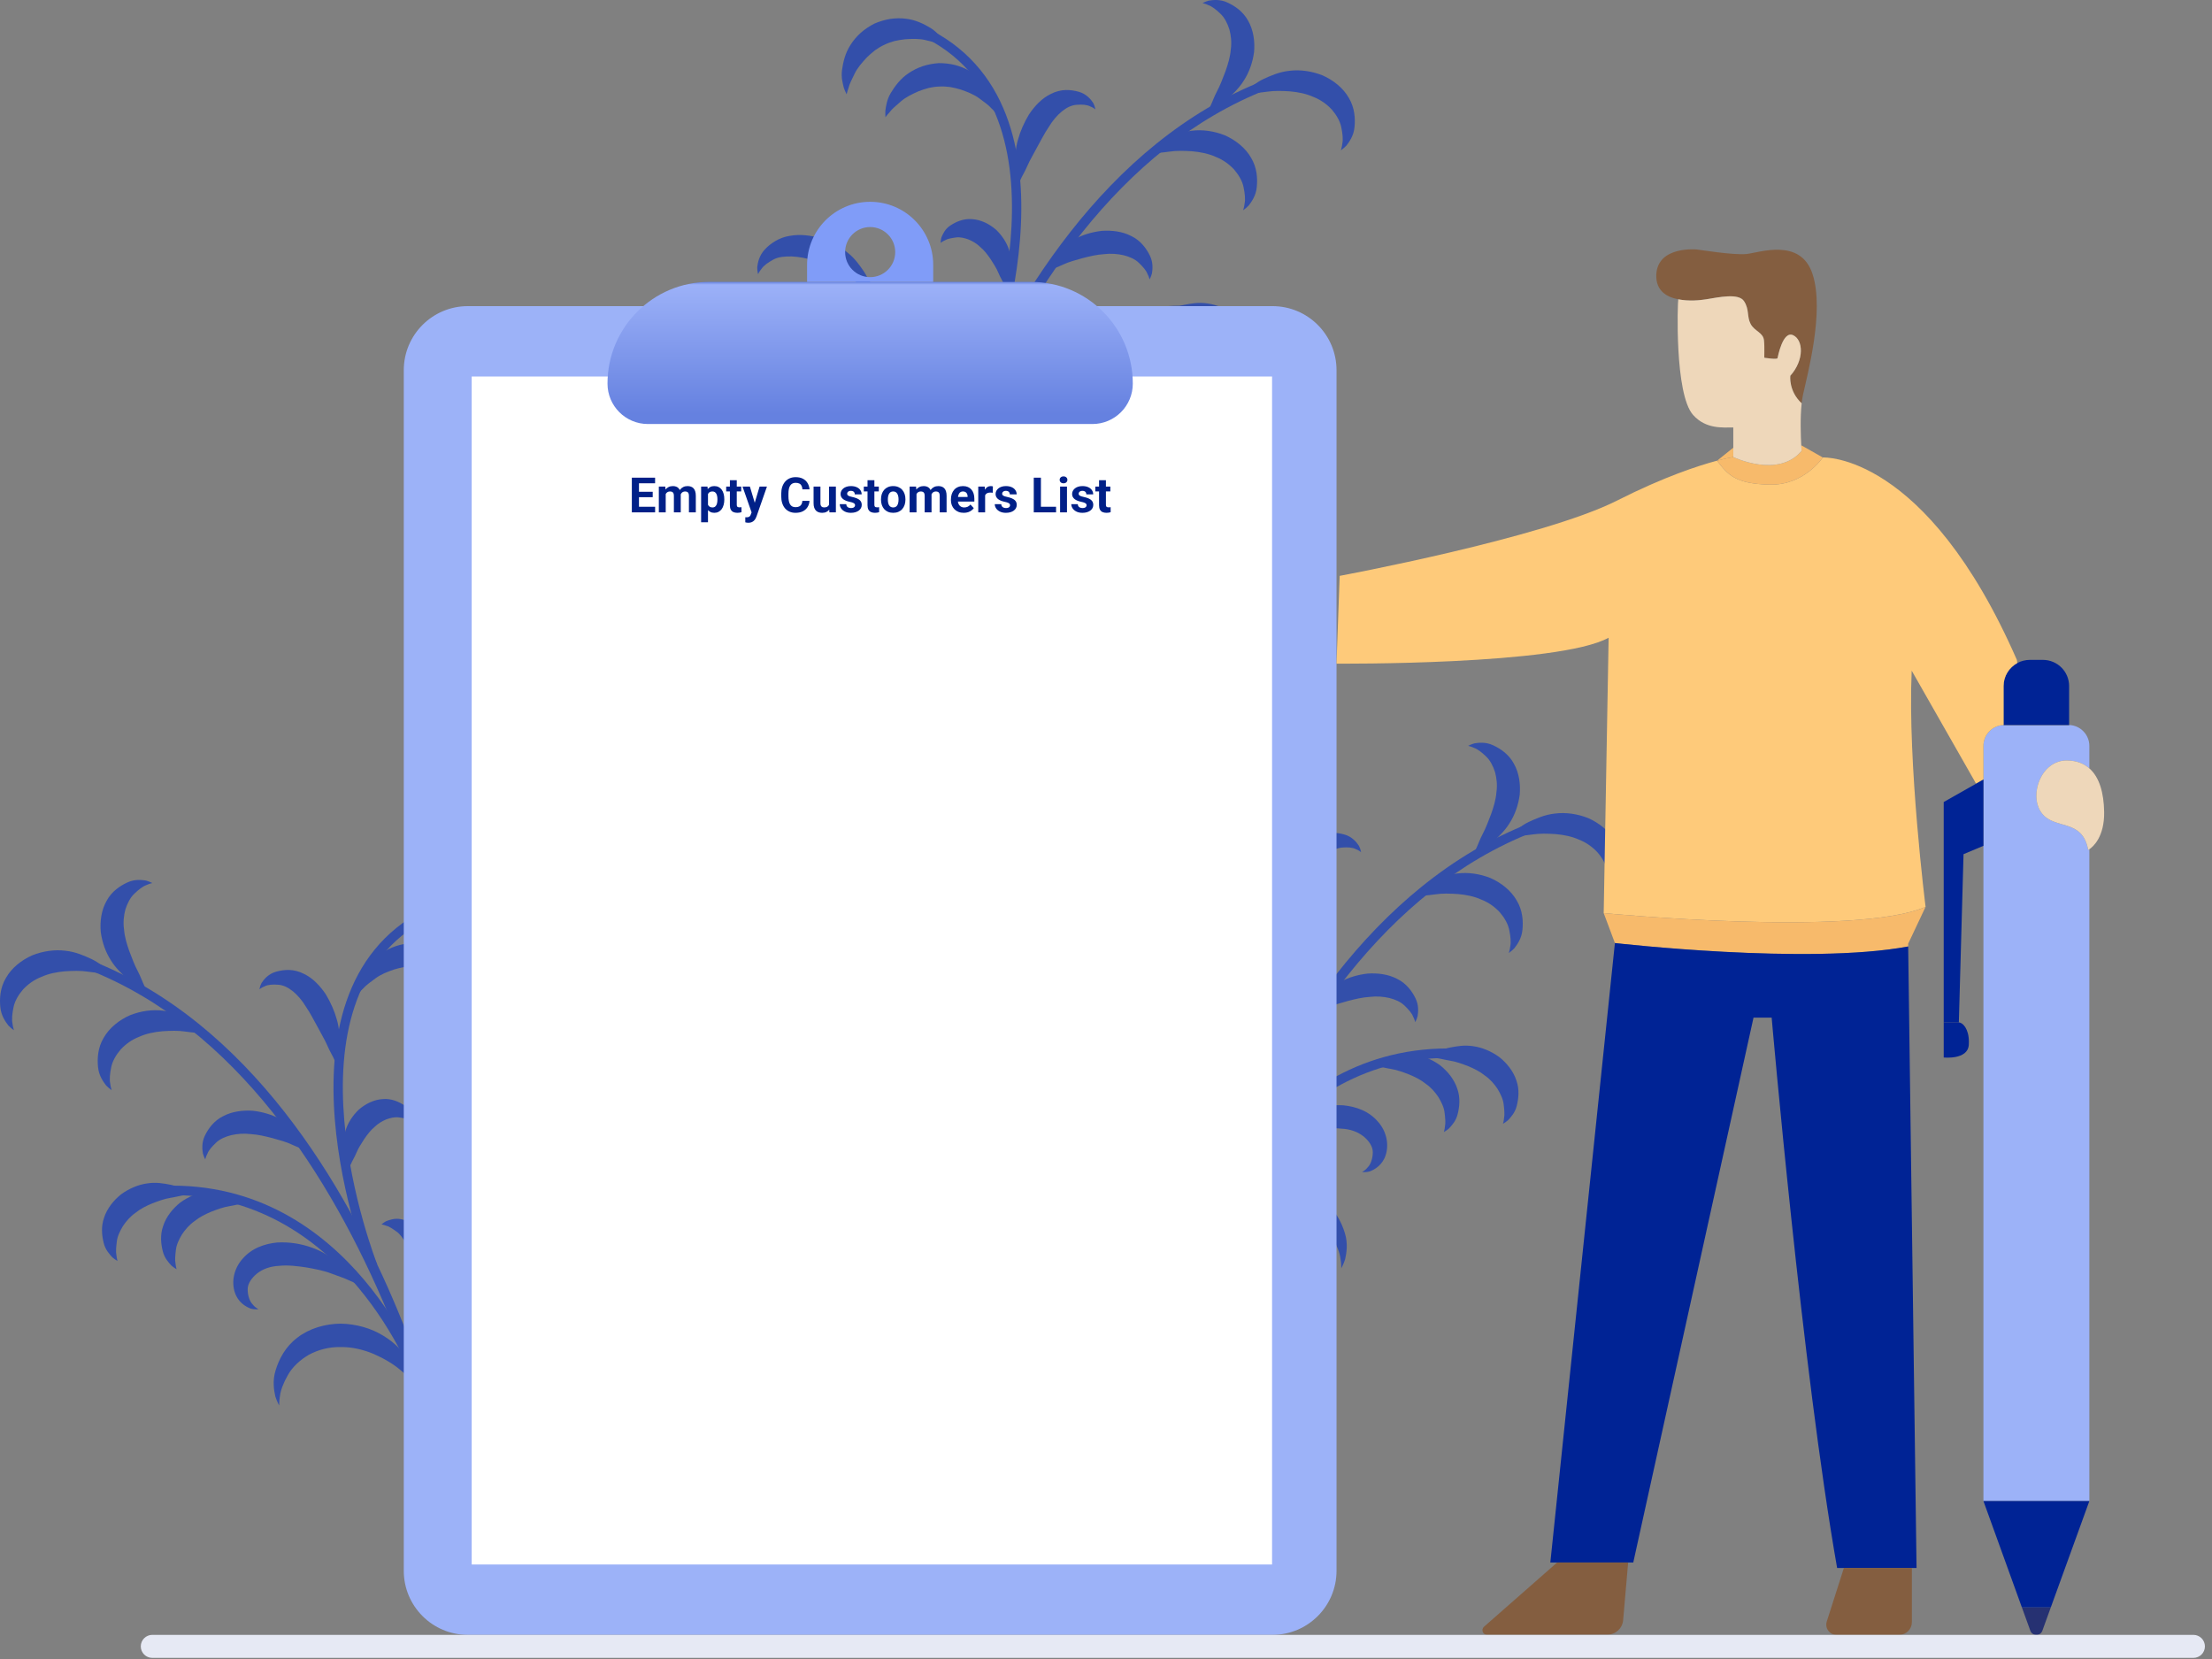 <svg width="272" height="204" viewBox="0 0 272 204" fill="none" xmlns="http://www.w3.org/2000/svg">
<rect x="0" y="0" width="272" height="204" fill="#808080" stroke="none"/>
<path d="M52.267 171.319C52.267 171.319 52.168 170.907 51.932 170.188C51.64 169.509 51.27 168.459 50.469 167.407C49.678 166.368 48.633 165.138 47.134 164.249C45.651 163.328 43.779 162.793 41.877 162.762C39.978 162.784 38.026 163.347 36.567 164.484C35.076 165.6 34.3 167.162 33.898 168.472C33.474 169.81 33.698 170.998 33.86 171.729C33.987 172.1 34.095 172.375 34.193 172.555C34.282 172.734 34.329 172.829 34.329 172.829C34.329 172.829 34.331 172.723 34.336 172.524C34.332 172.329 34.366 172.039 34.422 171.69C34.495 170.988 34.847 170.048 35.396 169.092C35.932 168.118 36.897 167.213 37.989 166.586C39.104 165.981 40.471 165.61 41.877 165.643C43.289 165.617 44.702 165.964 45.958 166.493C47.214 167.043 48.395 167.732 49.287 168.508C50.18 169.272 50.979 169.943 51.459 170.485C51.985 170.996 52.267 171.319 52.267 171.319Z" fill="#334FAA"/>
<path d="M43.759 157.812C43.759 157.812 43.715 157.738 43.633 157.6C43.551 157.459 43.426 157.257 43.255 157.004C42.877 156.548 42.358 155.806 41.507 155.182C40.662 154.569 39.617 153.842 38.333 153.408C37.059 152.951 35.631 152.699 34.077 152.784C33.307 152.861 32.513 153.037 31.769 153.365C31.014 153.694 30.333 154.196 29.823 154.795C29.293 155.382 28.938 156.105 28.781 156.83C28.623 157.548 28.674 158.298 28.866 158.893C29.248 160.118 30.212 160.679 30.794 160.899C31.436 161.085 31.782 160.963 31.778 160.984C31.778 160.984 31.705 160.941 31.568 160.861C31.439 160.773 31.258 160.638 31.092 160.422C30.713 160.055 30.457 159.31 30.456 158.579C30.435 157.856 30.943 157.132 31.623 156.584C31.98 156.315 32.373 156.09 32.817 155.938C33.27 155.779 33.775 155.682 34.31 155.655C35.377 155.538 36.582 155.685 37.679 155.853C38.776 156.047 39.847 156.253 40.721 156.593C41.59 156.926 42.391 157.17 42.903 157.435C43.177 157.544 43.391 157.639 43.535 157.707C43.681 157.776 43.759 157.812 43.759 157.812Z" fill="#334FAA"/>
<path d="M58.255 193.114C58.232 192.964 55.861 177.869 48.92 161.184C42.495 145.74 30.726 125.726 11.149 118.089L10.725 119.173C47.508 133.524 57.012 192.695 57.104 193.291L58.255 193.114Z" fill="#334FAA"/>
<path d="M55.752 181.638C55.681 181.387 48.815 156.324 61.11 142.892L60.252 142.106C47.517 156.018 54.559 181.696 54.631 181.953L55.752 181.638Z" fill="#334FAA"/>
<path d="M52.154 169.715C52.067 169.468 43.264 145.075 20.169 145.809L20.207 146.973C42.44 146.265 50.972 169.86 51.055 170.099L52.154 169.715Z" fill="#334FAA"/>
<path d="M46.387 155.485C46.257 155.16 33.635 122.817 52.633 112.946L52.098 111.912C32.154 122.267 45.172 155.581 45.306 155.917L46.387 155.485Z" fill="#334FAA"/>
<path d="M25.821 127.227C25.821 127.227 25.602 126.999 25.192 126.613C24.757 126.286 24.156 125.714 23.278 125.305C22.409 124.903 21.328 124.407 20.043 124.276C18.756 124.114 17.32 124.309 15.985 124.838C14.674 125.418 13.457 126.369 12.754 127.606C12.014 128.836 11.95 130.174 12.054 131.207C12.15 132.273 12.706 133.026 13.044 133.47C13.255 133.681 13.419 133.828 13.546 133.916C13.666 134.005 13.73 134.053 13.73 134.053C13.73 134.053 13.708 133.977 13.667 133.834C13.622 133.696 13.584 133.482 13.552 133.226C13.443 132.723 13.517 131.996 13.674 131.246C13.817 130.48 14.291 129.684 14.843 129.047C15.427 128.418 16.194 127.842 17.105 127.493C17.997 127.086 18.997 126.897 19.967 126.808C20.946 126.743 21.945 126.714 22.8 126.848C23.65 126.974 24.435 127.008 24.958 127.119C25.506 127.177 25.821 127.227 25.821 127.227Z" fill="#334FAA"/>
<path d="M13.806 119.858C13.806 119.858 13.587 119.63 13.177 119.243C12.741 118.916 12.141 118.345 11.263 117.935C10.394 117.534 9.313 117.038 8.028 116.907C6.741 116.745 5.306 116.94 3.971 117.469C2.659 118.049 1.443 119 0.739 120.237C-0.001 121.468 -0.065 122.804 0.039 123.838C0.135 124.904 0.691 125.657 1.029 126.1C1.24 126.312 1.405 126.459 1.532 126.547C1.651 126.636 1.715 126.684 1.715 126.684C1.715 126.684 1.694 126.608 1.653 126.465C1.608 126.327 1.569 126.113 1.537 125.856C1.428 125.354 1.502 124.627 1.66 123.877C1.802 123.111 2.277 122.315 2.828 121.678C3.412 121.049 4.179 120.473 5.091 120.124C5.983 119.717 6.982 119.528 7.953 119.439C8.932 119.374 9.93 119.345 10.785 119.478C11.636 119.605 12.42 119.639 12.944 119.749C13.49 119.808 13.806 119.858 13.806 119.858Z" fill="#334FAA"/>
<path d="M38.275 141.82C38.275 141.82 38.184 141.555 37.974 141.098C37.725 140.687 37.405 140.01 36.791 139.41C36.181 138.823 35.429 138.1 34.445 137.602C33.477 137.076 32.335 136.731 31.113 136.587C29.895 136.503 28.574 136.653 27.473 137.234C26.326 137.782 25.611 138.787 25.209 139.617C24.778 140.477 24.868 141.322 24.945 141.814C25.013 142.07 25.086 142.256 25.148 142.378C25.207 142.497 25.238 142.56 25.238 142.56C25.238 142.56 25.258 142.492 25.294 142.366C25.329 142.243 25.398 142.065 25.506 141.864C25.656 141.445 26.084 140.973 26.551 140.526C27.026 140.056 27.729 139.763 28.425 139.587C29.156 139.421 29.981 139.347 30.854 139.457C31.727 139.505 32.633 139.726 33.489 139.947C34.333 140.189 35.179 140.403 35.855 140.727C36.525 141.043 37.178 141.257 37.581 141.493C38.027 141.683 38.275 141.82 38.275 141.82Z" fill="#334FAA"/>
<path d="M41.497 131.045C41.497 131.045 41.576 130.773 41.688 130.282C41.74 129.801 41.908 129.08 41.843 128.239C41.773 127.404 41.722 126.391 41.417 125.366C41.13 124.332 40.683 123.3 40.06 122.262C39.392 121.273 38.499 120.276 37.338 119.734C36.791 119.452 36.124 119.281 35.547 119.272C34.96 119.256 34.427 119.352 33.958 119.483C32.997 119.748 32.432 120.446 32.16 120.876C32.036 121.119 31.973 121.314 31.945 121.45C31.917 121.581 31.902 121.651 31.902 121.651C31.902 121.651 31.959 121.61 32.067 121.532C32.169 121.456 32.337 121.361 32.548 121.284C32.936 121.071 33.562 121.039 34.191 121.087C34.511 121.104 34.852 121.201 35.166 121.347C35.489 121.497 35.733 121.683 36.039 121.913C36.606 122.386 37.162 123.024 37.636 123.819C38.156 124.575 38.606 125.482 39.062 126.295C39.487 127.125 39.97 127.898 40.272 128.614C40.575 129.325 40.957 129.916 41.135 130.357C41.374 130.788 41.497 131.045 41.497 131.045Z" fill="#334FAA"/>
<path d="M42.853 143.705C42.853 143.705 42.962 143.499 43.154 143.139C43.291 142.78 43.61 142.29 43.837 141.734C44.06 141.171 44.456 140.591 44.806 140.038C45.175 139.503 45.57 138.979 46.052 138.581C46.492 138.142 47.008 137.86 47.49 137.651C47.966 137.476 48.565 137.32 49.073 137.406C49.569 137.474 50.088 137.558 50.397 137.751C50.567 137.827 50.708 137.904 50.793 137.967C50.884 138.029 50.932 138.062 50.932 138.062C50.932 138.062 50.928 138.004 50.92 137.894C50.914 137.779 50.888 137.617 50.835 137.398C50.679 137.022 50.401 136.355 49.724 135.922C49.076 135.498 48.157 135.053 47.06 135.15C45.974 135.212 44.933 135.744 44.121 136.444C43.346 137.186 42.768 138.09 42.494 139.005C42.193 139.904 42.234 140.776 42.245 141.463C42.259 142.16 42.503 142.728 42.597 143.108C42.76 143.488 42.853 143.705 42.853 143.705Z" fill="#334FAA"/>
<path d="M44.133 122.096C44.133 122.096 44.184 122.041 44.278 121.937C44.376 121.837 44.498 121.682 44.693 121.517C45.003 121.141 45.59 120.739 46.193 120.288C46.806 119.828 47.632 119.498 48.456 119.215C48.878 119.086 49.31 118.984 49.746 118.906C50.185 118.844 50.627 118.818 51.062 118.842C51.498 118.852 51.936 118.912 52.368 119.009C52.797 119.121 53.219 119.257 53.63 119.417C54.427 119.767 55.228 120.154 55.804 120.659C56.368 121.157 56.925 121.6 57.204 121.999C57.387 122.179 57.499 122.341 57.588 122.449C57.674 122.56 57.721 122.619 57.721 122.619C57.721 122.619 57.723 122.545 57.728 122.405C57.728 122.266 57.749 122.052 57.725 121.786C57.648 121.273 57.553 120.458 57.064 119.642C56.58 118.846 55.908 117.888 54.871 117.204C54.365 116.849 53.781 116.565 53.158 116.346C52.528 116.141 51.857 116.013 51.172 115.963C50.486 115.961 49.807 116.037 49.164 116.194C48.526 116.366 47.922 116.605 47.39 116.918C46.307 117.526 45.561 118.423 45.017 119.18C44.469 119.958 44.31 120.761 44.195 121.267C44.149 121.53 44.152 121.745 44.142 121.883C44.136 122.022 44.133 122.096 44.133 122.096Z" fill="#334FAA"/>
<path d="M50.199 113.984C50.199 113.984 50.267 113.953 50.395 113.894C50.523 113.84 50.697 113.746 50.941 113.67C51.374 113.447 52.072 113.307 52.803 113.129C53.547 112.947 54.437 112.968 55.306 113.031C55.744 113.077 56.182 113.153 56.614 113.252C57.042 113.367 57.458 113.517 57.849 113.71C58.246 113.89 58.626 114.118 58.985 114.376C59.335 114.648 59.67 114.938 59.986 115.246C60.581 115.881 61.165 116.551 61.497 117.242C61.821 117.921 62.159 118.548 62.259 119.025C62.356 119.261 62.395 119.455 62.435 119.589C62.471 119.725 62.49 119.797 62.49 119.797C62.49 119.797 62.522 119.73 62.581 119.604C62.636 119.476 62.739 119.287 62.822 119.033C62.952 118.532 63.185 117.745 63.056 116.801C62.923 115.879 62.681 114.734 61.996 113.699C61.669 113.174 61.244 112.684 60.757 112.237C60.258 111.801 59.691 111.42 59.081 111.106C58.45 110.834 57.796 110.638 57.143 110.53C56.488 110.437 55.84 110.42 55.227 110.5C53.993 110.634 52.955 111.167 52.157 111.649C51.348 112.15 50.886 112.825 50.582 113.245C50.437 113.469 50.355 113.668 50.292 113.792C50.231 113.917 50.199 113.984 50.199 113.984Z" fill="#334FAA"/>
<path d="M53.394 160.953C53.394 160.953 53.489 160.731 53.654 160.344C53.754 159.956 53.999 159.38 54.047 158.689C54.09 158.003 54.195 157.17 54.081 156.304C53.994 155.427 53.76 154.545 53.434 153.631C53.053 152.745 52.541 151.82 51.789 151.135C51.434 150.786 50.998 150.501 50.568 150.309C50.138 150.115 49.714 150.001 49.325 149.921C48.533 149.758 47.855 150.016 47.467 150.173C47.269 150.281 47.131 150.381 47.042 150.456C46.955 150.528 46.909 150.567 46.909 150.567C46.909 150.567 47.158 150.588 47.52 150.734C47.884 150.813 48.32 151.133 48.75 151.436C49.209 151.75 49.534 152.268 49.866 152.79C50.18 153.342 50.503 153.967 50.757 154.695C51.068 155.399 51.326 156.186 51.619 156.893C51.886 157.61 52.243 158.28 52.445 158.887C52.651 159.489 52.967 159.997 53.099 160.368C53.287 160.74 53.394 160.953 53.394 160.953Z" fill="#334FAA"/>
<path d="M53.545 171.922C53.545 171.922 53.653 171.659 53.865 171.225C54.02 170.785 54.373 170.192 54.674 169.518C54.97 168.835 55.471 168.135 55.965 167.46C56.478 166.802 57.058 166.158 57.746 165.674C58.397 165.144 59.144 164.798 59.862 164.567C60.579 164.368 61.37 164.229 62.045 164.341C62.709 164.438 63.351 164.547 63.753 164.754C63.968 164.838 64.145 164.915 64.255 164.979C64.371 165.041 64.433 165.075 64.433 165.075C64.433 165.075 64.41 165.009 64.367 164.884C64.325 164.754 64.248 164.575 64.133 164.339C63.859 163.936 63.421 163.25 62.597 162.817C61.8 162.39 60.721 161.961 59.487 162.056C58.258 162.114 57.028 162.638 56.008 163.375C55.022 164.16 54.225 165.153 53.767 166.203C53.281 167.236 53.18 168.291 53.105 169.135C53.031 169.99 53.235 170.705 53.31 171.178C53.449 171.659 53.545 171.922 53.545 171.922Z" fill="#334FAA"/>
<path d="M55.259 151.524C55.259 151.524 55.479 151.313 55.878 150.989C56.225 150.629 56.844 150.233 57.461 149.733C58.084 149.226 58.908 148.785 59.745 148.344C60.595 147.916 61.499 147.498 62.451 147.243C63.388 146.919 64.348 146.77 65.196 146.726C66.044 146.716 66.837 146.774 67.46 147.125C68.067 147.458 68.628 147.845 68.889 148.245C69.205 148.619 69.317 148.913 69.317 148.913C69.317 148.913 69.333 148.839 69.364 148.7C69.392 148.558 69.42 148.346 69.421 148.061C69.361 147.53 69.202 146.635 68.494 145.878C67.818 145.129 66.704 144.389 65.431 144.2C64.16 143.961 62.835 144.141 61.611 144.487C60.391 144.886 59.244 145.481 58.332 146.242C57.395 146.972 56.761 147.901 56.253 148.659C55.745 149.432 55.555 150.206 55.4 150.702C55.294 151.229 55.259 151.524 55.259 151.524Z" fill="#334FAA"/>
<path d="M59.319 144.532C59.319 144.532 59.539 144.321 59.938 143.996C60.284 143.637 60.903 143.24 61.52 142.74C62.144 142.234 62.967 141.793 63.805 141.352C64.655 140.924 65.559 140.505 66.511 140.251C67.448 139.926 68.408 139.777 69.256 139.734C70.105 139.723 70.898 139.781 71.52 140.133C72.127 140.466 72.688 140.852 72.95 141.252C73.266 141.626 73.377 141.92 73.377 141.92C73.377 141.92 73.393 141.846 73.424 141.708C73.452 141.566 73.48 141.354 73.481 141.068C73.422 140.537 73.263 139.644 72.554 138.885C71.878 138.137 70.764 137.397 69.492 137.208C68.221 136.969 66.895 137.148 65.671 137.495C64.452 137.894 63.304 138.489 62.392 139.249C61.455 139.98 60.821 140.908 60.313 141.666C59.805 142.439 59.615 143.213 59.46 143.709C59.353 144.236 59.319 144.532 59.319 144.532Z" fill="#334FAA"/>
<path d="M18.042 122.004C18.042 122.004 17.94 121.73 17.761 121.25C17.539 120.808 17.31 120.107 16.931 119.395C16.546 118.684 16.226 117.802 15.896 116.945C15.591 116.084 15.321 115.184 15.253 114.291C15.124 113.408 15.224 112.551 15.425 111.812C15.65 111.101 16.021 110.352 16.536 109.88C17.03 109.405 17.55 108.991 17.993 108.839C18.209 108.741 18.395 108.668 18.525 108.639C18.658 108.603 18.728 108.585 18.728 108.585C18.728 108.585 18.662 108.553 18.538 108.493C18.411 108.427 18.22 108.356 17.954 108.277C17.446 108.199 16.574 108.085 15.674 108.507C14.797 108.908 13.754 109.583 13.118 110.755C12.462 111.898 12.273 113.298 12.389 114.599C12.562 115.897 13.005 117.115 13.637 118.089C14.24 119.074 15.032 119.776 15.647 120.375C16.27 120.974 16.937 121.318 17.337 121.611C17.786 121.861 18.042 122.004 18.042 122.004Z" fill="#334FAA"/>
<path d="M30.698 147.856C30.698 147.856 30.482 147.697 30.076 147.439C29.661 147.246 29.058 146.864 28.253 146.706C27.458 146.553 26.461 146.361 25.379 146.535C24.288 146.679 23.16 147.155 22.176 147.864C21.227 148.619 20.422 149.628 20.06 150.763C19.661 151.892 19.805 153.006 20.015 153.851C20.223 154.723 20.772 155.29 21.088 155.634C21.284 155.793 21.436 155.905 21.549 155.97C21.656 156.037 21.714 156.073 21.714 156.073C21.714 156.073 21.698 156.008 21.667 155.884C21.634 155.766 21.606 155.584 21.583 155.365C21.488 154.944 21.552 154.325 21.629 153.698C21.693 153.056 22.027 152.372 22.385 151.781C22.775 151.195 23.274 150.61 23.919 150.158C24.531 149.658 25.262 149.296 25.991 148.992C26.73 148.711 27.498 148.422 28.2 148.319C28.894 148.21 29.53 148.024 29.975 147.986C30.428 147.893 30.698 147.856 30.698 147.856Z" fill="#334FAA"/>
<path d="M23.431 146.837C23.431 146.837 23.215 146.679 22.81 146.421C22.395 146.227 21.791 145.845 20.986 145.687C20.192 145.534 19.195 145.342 18.113 145.517C17.022 145.661 15.894 146.137 14.91 146.846C13.961 147.6 13.156 148.61 12.794 149.744C12.395 150.874 12.539 151.987 12.749 152.833C12.957 153.705 13.506 154.271 13.822 154.616C14.018 154.775 14.17 154.886 14.283 154.952C14.39 155.019 14.448 155.054 14.448 155.054C14.448 155.054 14.431 154.989 14.401 154.866C14.368 154.747 14.34 154.565 14.317 154.346C14.222 153.925 14.286 153.307 14.363 152.679C14.427 152.037 14.761 151.354 15.119 150.762C15.509 150.177 16.008 149.591 16.653 149.139C17.265 148.639 17.996 148.277 18.724 147.974C19.464 147.692 20.232 147.403 20.934 147.301C21.628 147.192 22.264 147.005 22.709 146.968C23.162 146.874 23.431 146.837 23.431 146.837Z" fill="#334FAA"/>
<path d="M114.33 63.117C114.33 63.117 114.429 62.705 114.665 61.986C114.957 61.306 115.327 60.257 116.127 59.205C116.919 58.166 117.964 56.936 119.463 56.047C120.946 55.125 122.818 54.591 124.719 54.56C126.619 54.582 128.57 55.145 130.03 56.282C131.521 57.398 132.297 58.96 132.698 60.269C133.123 61.608 132.899 62.796 132.737 63.527C132.61 63.897 132.502 64.173 132.404 64.353C132.315 64.531 132.268 64.627 132.268 64.627C132.268 64.627 132.265 64.521 132.261 64.321C132.265 64.126 132.231 63.836 132.175 63.488C132.102 62.786 131.75 61.846 131.201 60.89C130.664 59.915 129.7 59.011 128.608 58.384C127.493 57.778 126.127 57.408 124.72 57.441C123.309 57.415 121.896 57.762 120.64 58.29C119.383 58.841 118.202 59.53 117.31 60.306C116.418 61.07 115.618 61.741 115.138 62.283C114.612 62.794 114.33 63.117 114.33 63.117Z" fill="#334FAA"/>
<path d="M122.837 49.611C122.837 49.611 122.882 49.537 122.964 49.399C123.045 49.259 123.17 49.056 123.342 48.804C123.719 48.347 124.238 47.605 125.09 46.982C125.934 46.368 126.98 45.642 128.263 45.207C129.538 44.75 130.965 44.498 132.519 44.584C133.289 44.661 134.083 44.837 134.827 45.165C135.582 45.494 136.263 45.996 136.774 46.595C137.304 47.182 137.659 47.905 137.816 48.63C137.973 49.348 137.922 50.098 137.73 50.694C137.348 51.918 136.384 52.479 135.803 52.699C135.161 52.885 134.814 52.763 134.818 52.784C134.818 52.784 134.891 52.741 135.029 52.661C135.158 52.573 135.339 52.438 135.505 52.222C135.884 51.855 136.14 51.11 136.14 50.38C136.162 49.656 135.654 48.931 134.974 48.384C134.617 48.115 134.224 47.89 133.78 47.738C133.327 47.579 132.822 47.482 132.286 47.455C131.219 47.338 130.015 47.485 128.917 47.653C127.821 47.847 126.75 48.053 125.876 48.393C125.007 48.726 124.206 48.97 123.694 49.235C123.42 49.344 123.206 49.439 123.062 49.508C122.915 49.575 122.837 49.611 122.837 49.611Z" fill="#334FAA"/>
<path d="M108.341 84.913C108.364 84.763 110.735 69.668 117.677 52.983C124.102 37.539 135.871 17.526 155.448 9.888L155.871 10.972C119.089 25.323 109.584 84.494 109.493 85.09L108.341 84.913Z" fill="#334FAA"/>
<path d="M110.844 73.436C110.915 73.184 117.781 48.122 105.486 34.69L106.345 33.904C119.08 47.816 112.037 73.494 111.964 73.751L110.844 73.436Z" fill="#334FAA"/>
<path d="M114.443 61.513C114.529 61.266 123.333 36.873 146.428 37.608L146.39 38.772C124.157 38.064 115.625 61.659 115.542 61.898L114.443 61.513Z" fill="#334FAA"/>
<path d="M120.209 47.284C120.339 46.959 132.961 14.615 113.963 4.743L114.499 3.71C134.442 14.065 121.425 47.379 121.291 47.715L120.209 47.284Z" fill="#334FAA"/>
<path d="M140.775 19.025C140.775 19.025 140.994 18.797 141.404 18.41C141.839 18.084 142.44 17.512 143.318 17.102C144.187 16.701 145.268 16.205 146.553 16.074C147.84 15.912 149.275 16.107 150.61 16.636C151.922 17.216 153.138 18.167 153.842 19.404C154.582 20.635 154.646 21.971 154.541 23.005C154.445 24.071 153.889 24.824 153.551 25.267C153.341 25.478 153.176 25.626 153.049 25.714C152.929 25.803 152.865 25.851 152.865 25.851C152.865 25.851 152.887 25.774 152.928 25.631C152.973 25.494 153.011 25.279 153.043 25.023C153.152 24.52 153.078 23.794 152.921 23.043C152.778 22.276 152.303 21.481 151.752 20.844C151.168 20.215 150.401 19.64 149.49 19.29C148.598 18.884 147.598 18.694 146.628 18.605C145.649 18.54 144.65 18.511 143.795 18.645C142.945 18.771 142.16 18.805 141.637 18.916C141.091 18.975 140.775 19.025 140.775 19.025Z" fill="#334FAA"/>
<path d="M152.79 11.656C152.79 11.656 153.009 11.428 153.419 11.041C153.855 10.715 154.455 10.143 155.333 9.733C156.202 9.331 157.283 8.836 158.569 8.705C159.856 8.543 161.291 8.737 162.626 9.267C163.938 9.847 165.154 10.798 165.858 12.034C166.598 13.265 166.662 14.602 166.558 15.635C166.462 16.701 165.905 17.454 165.567 17.897C165.357 18.108 165.192 18.256 165.065 18.344C164.945 18.433 164.881 18.481 164.881 18.481C164.881 18.481 164.903 18.404 164.944 18.261C164.989 18.124 165.027 17.91 165.06 17.653C165.168 17.151 165.094 16.424 164.937 15.673C164.795 14.907 164.32 14.112 163.768 13.475C163.185 12.846 162.417 12.27 161.506 11.921C160.614 11.515 159.615 11.325 158.644 11.236C157.665 11.171 156.667 11.142 155.812 11.276C154.961 11.402 154.176 11.436 153.653 11.547C153.106 11.606 152.79 11.656 152.79 11.656Z" fill="#334FAA"/>
<path d="M128.321 33.618C128.321 33.618 128.412 33.353 128.622 32.897C128.872 32.485 129.191 31.808 129.806 31.209C130.416 30.621 131.167 29.899 132.151 29.401C133.118 28.875 134.261 28.53 135.484 28.386C136.701 28.302 138.023 28.452 139.123 29.033C140.27 29.581 140.985 30.586 141.388 31.416C141.819 32.276 141.728 33.121 141.652 33.612C141.583 33.869 141.51 34.055 141.448 34.176C141.389 34.295 141.358 34.359 141.358 34.359C141.358 34.359 141.338 34.292 141.302 34.165C141.268 34.042 141.199 33.864 141.091 33.663C140.94 33.244 140.512 32.772 140.045 32.325C139.571 31.855 138.868 31.562 138.172 31.386C137.441 31.22 136.615 31.146 135.742 31.255C134.868 31.304 133.962 31.525 133.107 31.746C132.263 31.988 131.416 32.202 130.741 32.526C130.071 32.842 129.418 33.056 129.015 33.292C128.569 33.481 128.321 33.618 128.321 33.618Z" fill="#334FAA"/>
<path d="M125.099 22.844C125.099 22.844 125.02 22.572 124.909 22.081C124.856 21.6 124.688 20.879 124.754 20.038C124.824 19.203 124.874 18.19 125.179 17.165C125.466 16.131 125.914 15.099 126.537 14.061C127.205 13.071 128.097 12.074 129.258 11.533C129.806 11.251 130.472 11.079 131.05 11.071C131.636 11.055 132.169 11.151 132.639 11.282C133.6 11.547 134.166 12.245 134.437 12.675C134.561 12.918 134.624 13.113 134.651 13.248C134.68 13.379 134.695 13.449 134.695 13.449C134.695 13.449 134.637 13.408 134.53 13.33C134.428 13.254 134.261 13.16 134.048 13.082C133.661 12.87 133.035 12.838 132.405 12.886C132.086 12.903 131.745 12.999 131.431 13.146C131.108 13.295 130.864 13.482 130.557 13.712C129.991 14.185 129.435 14.823 128.961 15.618C128.441 16.374 127.991 17.281 127.535 18.094C127.11 18.924 126.627 19.697 126.325 20.413C126.022 21.124 125.639 21.715 125.462 22.155C125.223 22.587 125.099 22.844 125.099 22.844Z" fill="#334FAA"/>
<path d="M123.743 35.504C123.743 35.504 123.634 35.298 123.443 34.938C123.305 34.579 122.987 34.088 122.76 33.533C122.536 32.97 122.141 32.39 121.791 31.837C121.422 31.302 121.026 30.777 120.544 30.38C120.105 29.941 119.589 29.658 119.106 29.45C118.631 29.275 118.032 29.118 117.523 29.204C117.027 29.273 116.508 29.356 116.2 29.549C116.029 29.627 115.888 29.703 115.803 29.765C115.712 29.828 115.665 29.861 115.665 29.861C115.665 29.861 115.669 29.802 115.677 29.692C115.682 29.578 115.709 29.416 115.761 29.197C115.918 28.821 116.195 28.154 116.872 27.721C117.521 27.297 118.44 26.852 119.536 26.949C120.622 27.011 121.663 27.543 122.475 28.243C123.25 28.985 123.828 29.889 124.102 30.804C124.403 31.703 124.362 32.575 124.352 33.262C124.337 33.959 124.093 34.527 123.999 34.907C123.836 35.287 123.743 35.504 123.743 35.504Z" fill="#334FAA"/>
<path d="M122.463 13.895C122.463 13.895 122.413 13.839 122.318 13.735C122.221 13.635 122.098 13.481 121.904 13.316C121.593 12.94 121.007 12.537 120.403 12.086C119.79 11.627 118.964 11.296 118.14 11.014C117.718 10.884 117.286 10.783 116.85 10.704C116.411 10.642 115.97 10.616 115.534 10.64C115.099 10.65 114.66 10.711 114.228 10.807C113.799 10.92 113.377 11.055 112.966 11.215C112.17 11.565 111.369 11.953 110.793 12.457C110.229 12.955 109.671 13.399 109.392 13.798C109.21 13.978 109.098 14.14 109.009 14.248C108.923 14.359 108.876 14.418 108.876 14.418C108.876 14.418 108.874 14.344 108.869 14.204C108.868 14.065 108.848 13.851 108.872 13.585C108.949 13.073 109.043 12.257 109.532 11.441C110.016 10.645 110.689 9.687 111.725 9.003C112.232 8.648 112.815 8.364 113.439 8.145C114.068 7.939 114.739 7.812 115.424 7.762C116.111 7.759 116.789 7.836 117.433 7.993C118.071 8.164 118.674 8.404 119.206 8.717C120.289 9.325 121.035 10.222 121.579 10.979C122.127 11.756 122.287 12.56 122.401 13.066C122.447 13.329 122.444 13.543 122.454 13.682C122.46 13.82 122.463 13.895 122.463 13.895Z" fill="#334FAA"/>
<path d="M116.397 5.782C116.397 5.782 116.329 5.751 116.202 5.692C116.072 5.638 115.899 5.544 115.655 5.468C115.222 5.245 114.524 5.105 113.793 4.927C113.049 4.745 112.159 4.766 111.29 4.829C110.851 4.875 110.414 4.951 109.982 5.05C109.554 5.165 109.138 5.315 108.747 5.508C108.349 5.688 107.97 5.916 107.611 6.174C107.261 6.446 106.925 6.736 106.61 7.044C106.015 7.679 105.43 8.349 105.099 9.04C104.775 9.719 104.437 10.346 104.337 10.823C104.239 11.06 104.201 11.253 104.161 11.388C104.125 11.524 104.105 11.596 104.105 11.596C104.105 11.596 104.074 11.529 104.015 11.403C103.96 11.275 103.857 11.086 103.774 10.832C103.644 10.33 103.411 9.543 103.54 8.6C103.672 7.678 103.915 6.533 104.6 5.497C104.927 4.973 105.352 4.482 105.839 4.035C106.338 3.599 106.905 3.219 107.515 2.905C108.146 2.632 108.8 2.437 109.453 2.329C110.107 2.236 110.756 2.219 111.369 2.299C112.602 2.433 113.641 2.966 114.439 3.448C115.248 3.948 115.71 4.624 116.014 5.044C116.159 5.268 116.241 5.467 116.304 5.591C116.366 5.715 116.397 5.782 116.397 5.782Z" fill="#334FAA"/>
<path d="M113.202 52.751C113.202 52.751 113.108 52.529 112.942 52.142C112.842 51.754 112.597 51.178 112.55 50.486C112.506 49.8 112.402 48.968 112.516 48.102C112.603 47.225 112.837 46.342 113.163 45.429C113.544 44.543 114.056 43.618 114.808 42.933C115.163 42.584 115.599 42.299 116.029 42.107C116.459 41.913 116.883 41.799 117.272 41.719C118.064 41.556 118.742 41.814 119.13 41.97C119.328 42.079 119.467 42.179 119.556 42.254C119.642 42.326 119.688 42.364 119.688 42.364C119.688 42.364 119.439 42.386 119.077 42.531C118.714 42.61 118.277 42.93 117.848 43.233C117.389 43.547 117.064 44.066 116.731 44.588C116.418 45.14 116.094 45.764 115.84 46.492C115.529 47.196 115.27 47.983 114.978 48.69C114.711 49.407 114.354 50.077 114.152 50.684C113.946 51.286 113.631 51.794 113.498 52.165C113.31 52.538 113.202 52.751 113.202 52.751Z" fill="#334FAA"/>
<path d="M113.051 63.721C113.051 63.721 112.944 63.458 112.732 63.024C112.576 62.584 112.223 61.991 111.923 61.317C111.626 60.634 111.126 59.934 110.631 59.259C110.118 58.6 109.539 57.957 108.851 57.472C108.2 56.943 107.453 56.597 106.735 56.365C106.018 56.167 105.226 56.028 104.552 56.139C103.888 56.237 103.246 56.346 102.843 56.553C102.628 56.636 102.451 56.714 102.341 56.778C102.225 56.84 102.163 56.874 102.163 56.874C102.163 56.874 102.186 56.807 102.229 56.682C102.271 56.553 102.348 56.373 102.463 56.138C102.737 55.734 103.175 55.048 103.999 54.616C104.796 54.189 105.875 53.76 107.109 53.855C108.338 53.913 109.568 54.437 110.588 55.174C111.574 55.959 112.371 56.952 112.829 58.002C113.315 59.036 113.416 60.09 113.491 60.934C113.565 61.789 113.361 62.504 113.286 62.977C113.148 63.458 113.051 63.721 113.051 63.721Z" fill="#334FAA"/>
<path d="M111.337 43.323C111.337 43.323 111.117 43.111 110.718 42.787C110.372 42.428 109.753 42.031 109.135 41.531C108.512 41.025 107.689 40.584 106.851 40.143C106.001 39.715 105.097 39.296 104.145 39.042C103.208 38.717 102.248 38.569 101.4 38.525C100.552 38.514 99.759 38.572 99.135 38.924C98.529 39.257 97.967 39.644 97.706 40.043C97.39 40.417 97.279 40.711 97.279 40.711C97.279 40.711 97.262 40.637 97.232 40.498C97.204 40.357 97.175 40.145 97.174 39.859C97.234 39.328 97.393 38.434 98.101 37.676C98.778 36.928 99.892 36.188 101.164 35.999C102.435 35.76 103.761 35.939 104.985 36.286C106.204 36.685 107.352 37.28 108.263 38.04C109.2 38.771 109.834 39.7 110.342 40.458C110.851 41.231 111.04 42.005 111.196 42.5C111.302 43.027 111.337 43.323 111.337 43.323Z" fill="#334FAA"/>
<path d="M107.277 36.33C107.277 36.33 107.057 36.118 106.658 35.794C106.312 35.435 105.693 35.038 105.076 34.538C104.453 34.031 103.629 33.591 102.791 33.15C101.942 32.722 101.038 32.303 100.085 32.048C99.148 31.724 98.189 31.575 97.34 31.532C96.492 31.521 95.699 31.578 95.075 31.931C94.468 32.264 93.907 32.65 93.646 33.05C93.33 33.424 93.219 33.718 93.219 33.718C93.219 33.718 93.203 33.644 93.172 33.505C93.144 33.364 93.115 33.152 93.114 32.866C93.174 32.335 93.333 31.441 94.041 30.683C94.718 29.935 95.832 29.194 97.104 29.005C98.375 28.767 99.701 28.946 100.925 29.293C102.144 29.692 103.292 30.287 104.203 31.048C105.14 31.778 105.774 32.707 106.282 33.465C106.791 34.238 106.98 35.013 107.136 35.508C107.243 36.034 107.277 36.33 107.277 36.33Z" fill="#334FAA"/>
<path d="M148.554 13.802C148.554 13.802 148.656 13.528 148.835 13.047C149.057 12.606 149.287 11.904 149.666 11.193C150.051 10.482 150.371 9.6 150.701 8.743C151.004 7.882 151.275 6.982 151.344 6.089C151.472 5.206 151.373 4.349 151.171 3.61C150.946 2.898 150.576 2.15 150.061 1.678C149.566 1.202 149.047 0.788 148.603 0.637C148.388 0.538 148.201 0.466 148.072 0.437C147.939 0.402 147.868 0.382 147.868 0.382C147.868 0.382 147.935 0.351 148.058 0.291C148.185 0.224 148.377 0.154 148.643 0.075C149.15 -0.003 150.022 -0.117 150.923 0.306C151.799 0.706 152.842 1.381 153.478 2.553C154.135 3.696 154.323 5.096 154.208 6.398C154.035 7.695 153.591 8.913 152.96 9.888C152.357 10.873 151.564 11.575 150.949 12.174C150.326 12.773 149.66 13.117 149.259 13.409C148.81 13.659 148.554 13.802 148.554 13.802Z" fill="#334FAA"/>
<path d="M135.898 39.654C135.898 39.654 136.114 39.495 136.52 39.238C136.935 39.044 137.538 38.662 138.343 38.505C139.138 38.351 140.135 38.159 141.217 38.334C142.308 38.478 143.436 38.954 144.42 39.663C145.368 40.418 146.173 41.427 146.536 42.562C146.935 43.692 146.791 44.805 146.581 45.65C146.373 46.522 145.824 47.089 145.508 47.433C145.312 47.592 145.16 47.703 145.048 47.769C144.94 47.836 144.883 47.872 144.883 47.872C144.883 47.872 144.899 47.806 144.929 47.684C144.962 47.565 144.99 47.383 145.014 47.164C145.108 46.743 145.044 46.125 144.968 45.497C144.903 44.855 144.57 44.172 144.212 43.58C143.821 42.995 143.322 42.409 142.677 41.957C142.065 41.457 141.334 41.095 140.606 40.791C139.866 40.51 139.098 40.221 138.397 40.119C137.702 40.01 137.066 39.823 136.622 39.786C136.168 39.692 135.898 39.654 135.898 39.654Z" fill="#334FAA"/>
<path d="M143.165 38.635C143.165 38.635 143.38 38.477 143.786 38.219C144.201 38.025 144.804 37.643 145.61 37.486C146.404 37.333 147.401 37.141 148.483 37.316C149.574 37.46 150.702 37.936 151.686 38.644C152.635 39.399 153.44 40.409 153.802 41.543C154.202 42.673 154.057 43.786 153.847 44.632C153.639 45.504 153.09 46.07 152.774 46.415C152.578 46.574 152.426 46.685 152.313 46.751C152.206 46.818 152.148 46.853 152.148 46.853C152.148 46.853 152.164 46.788 152.195 46.665C152.228 46.547 152.256 46.364 152.279 46.145C152.374 45.724 152.31 45.106 152.233 44.479C152.169 43.837 151.835 43.153 151.477 42.562C151.087 41.976 150.588 41.391 149.943 40.939C149.331 40.438 148.6 40.077 147.871 39.773C147.132 39.492 146.364 39.202 145.662 39.1C144.968 38.991 144.332 38.805 143.887 38.767C143.434 38.672 143.165 38.635 143.165 38.635Z" fill="#334FAA"/>
<path d="M146.995 154.448C146.995 154.448 147.095 154.036 147.331 153.317C147.623 152.638 147.992 151.588 148.793 150.536C149.585 149.497 150.629 148.267 152.128 147.378C153.611 146.456 155.482 145.922 157.384 145.891C159.284 145.913 161.235 146.476 162.695 147.613C164.186 148.729 164.962 150.291 165.363 151.6C165.788 152.939 165.564 154.127 165.402 154.858C165.275 155.228 165.167 155.504 165.069 155.684C164.98 155.862 164.933 155.958 164.933 155.958C164.933 155.958 164.93 155.852 164.926 155.652C164.93 155.457 164.896 155.167 164.84 154.819C164.767 154.117 164.415 153.176 163.866 152.22C163.329 151.246 162.365 150.341 161.273 149.715C160.158 149.109 158.792 148.739 157.385 148.772C155.973 148.745 154.561 149.092 153.305 149.621C152.048 150.171 150.867 150.861 149.975 151.636C149.082 152.401 148.283 153.071 147.803 153.613C147.278 154.125 146.995 154.448 146.995 154.448Z" fill="#334FAA"/>
<path d="M155.503 140.942C155.503 140.942 155.547 140.868 155.629 140.73C155.711 140.59 155.835 140.387 156.007 140.134C156.384 139.678 156.904 138.936 157.755 138.312C158.6 137.698 159.645 136.972 160.929 136.537C162.203 136.08 163.631 135.828 165.185 135.914C165.954 135.991 166.749 136.167 167.493 136.496C168.248 136.824 168.929 137.326 169.439 137.926C169.969 138.512 170.325 139.235 170.481 139.96C170.639 140.677 170.588 141.428 170.396 142.024C170.014 143.248 169.049 143.809 168.468 144.03C167.826 144.215 167.479 144.093 167.484 144.114C167.484 144.114 167.557 144.071 167.694 143.991C167.823 143.903 168.005 143.768 168.17 143.552C168.549 143.185 168.805 142.44 168.806 141.71C168.828 140.986 168.32 140.262 167.64 139.714C167.282 139.445 166.89 139.22 166.445 139.068C165.992 138.909 165.488 138.812 164.952 138.785C163.885 138.668 162.68 138.815 161.583 138.984C160.486 139.177 159.416 139.383 158.541 139.723C157.672 140.056 156.872 140.3 156.36 140.565C156.085 140.674 155.872 140.769 155.728 140.838C155.581 140.906 155.503 140.942 155.503 140.942Z" fill="#334FAA"/>
<path d="M141.006 176.243C141.03 176.093 143.4 160.998 150.342 144.313C156.767 128.869 168.536 108.855 188.113 101.218L188.536 102.302C151.754 116.653 142.249 175.825 142.158 176.42L141.006 176.243Z" fill="#334FAA"/>
<path d="M143.51 164.767C143.581 164.515 150.447 139.453 138.152 126.021L139.011 125.235C151.746 139.147 144.703 164.825 144.63 165.082L143.51 164.767Z" fill="#334FAA"/>
<path d="M147.109 152.844C147.195 152.597 155.998 128.204 179.094 128.938L179.056 130.102C156.823 129.394 148.291 152.989 148.208 153.228L147.109 152.844Z" fill="#334FAA"/>
<path d="M152.876 138.614C153.006 138.289 165.628 105.945 146.629 96.073L147.165 95.04C167.109 105.395 154.091 138.709 153.957 139.045L152.876 138.614Z" fill="#334FAA"/>
<path d="M173.441 110.356C173.441 110.356 173.66 110.128 174.07 109.741C174.506 109.415 175.106 108.843 175.984 108.433C176.853 108.032 177.934 107.536 179.219 107.405C180.506 107.243 181.941 107.438 183.276 107.967C184.589 108.547 185.804 109.498 186.508 110.735C187.248 111.965 187.312 113.302 187.208 114.336C187.112 115.402 186.556 116.155 186.218 116.598C186.007 116.809 185.843 116.957 185.716 117.045C185.596 117.134 185.532 117.182 185.532 117.182C185.532 117.182 185.554 117.106 185.595 116.963C185.64 116.825 185.678 116.611 185.711 116.354C185.819 115.852 185.745 115.125 185.588 114.375C185.446 113.609 184.971 112.813 184.419 112.176C183.836 111.547 183.068 110.971 182.157 110.622C181.265 110.215 180.266 110.026 179.295 109.937C178.316 109.872 177.318 109.843 176.462 109.977C175.612 110.103 174.827 110.137 174.304 110.247C173.757 110.306 173.441 110.356 173.441 110.356Z" fill="#334FAA"/>
<path d="M185.456 102.987C185.456 102.987 185.675 102.759 186.085 102.372C186.521 102.046 187.121 101.474 187.999 101.064C188.868 100.662 189.949 100.167 191.235 100.036C192.522 99.874 193.957 100.069 195.292 100.598C196.604 101.178 197.82 102.129 198.524 103.366C199.264 104.596 199.328 105.933 199.224 106.967C199.128 108.033 198.571 108.786 198.233 109.229C198.023 109.44 197.858 109.588 197.731 109.676C197.611 109.765 197.547 109.813 197.547 109.813C197.547 109.813 197.569 109.736 197.61 109.594C197.655 109.456 197.693 109.242 197.726 108.985C197.834 108.483 197.76 107.756 197.603 107.005C197.461 106.239 196.986 105.443 196.434 104.807C195.851 104.178 195.083 103.602 194.172 103.253C193.28 102.846 192.281 102.656 191.31 102.568C190.331 102.503 189.333 102.473 188.478 102.607C187.627 102.734 186.842 102.768 186.319 102.878C185.772 102.937 185.456 102.987 185.456 102.987Z" fill="#334FAA"/>
<path d="M160.987 124.949C160.987 124.949 161.078 124.684 161.288 124.228C161.537 123.816 161.856 123.139 162.471 122.54C163.081 121.952 163.832 121.23 164.817 120.732C165.784 120.207 166.927 119.861 168.149 119.717C169.366 119.633 170.688 119.783 171.789 120.364C172.936 120.912 173.651 121.917 174.053 122.747C174.484 123.607 174.394 124.452 174.317 124.943C174.249 125.199 174.176 125.386 174.113 125.507C174.055 125.626 174.024 125.69 174.024 125.69C174.024 125.69 174.004 125.622 173.968 125.496C173.933 125.373 173.864 125.195 173.756 124.994C173.605 124.575 173.177 124.103 172.711 123.656C172.236 123.186 171.533 122.893 170.837 122.717C170.106 122.551 169.281 122.477 168.407 122.586C167.534 122.635 166.628 122.856 165.773 123.077C164.928 123.319 164.082 123.533 163.407 123.857C162.736 124.173 162.083 124.387 161.681 124.623C161.236 124.812 160.987 124.949 160.987 124.949Z" fill="#334FAA"/>
<path d="M157.765 114.175C157.765 114.175 157.686 113.903 157.575 113.412C157.522 112.931 157.354 112.21 157.42 111.369C157.49 110.534 157.54 109.521 157.845 108.496C158.132 107.462 158.579 106.43 159.202 105.392C159.871 104.402 160.763 103.405 161.924 102.864C162.471 102.582 163.138 102.411 163.716 102.402C164.302 102.386 164.835 102.482 165.304 102.613C166.265 102.878 166.83 103.576 167.102 104.006C167.226 104.249 167.289 104.444 167.317 104.58C167.345 104.711 167.36 104.781 167.36 104.781C167.36 104.781 167.303 104.739 167.195 104.662C167.093 104.586 166.925 104.491 166.714 104.414C166.326 104.201 165.701 104.169 165.071 104.217C164.751 104.234 164.41 104.33 164.097 104.477C163.773 104.626 163.53 104.813 163.223 105.043C162.656 105.516 162.1 106.154 161.626 106.949C161.106 107.705 160.656 108.612 160.201 109.425C159.775 110.256 159.292 111.028 158.99 111.744C158.687 112.455 158.305 113.046 158.127 113.486C157.888 113.918 157.765 114.175 157.765 114.175Z" fill="#334FAA"/>
<path d="M156.409 126.835C156.409 126.835 156.299 126.629 156.108 126.269C155.971 125.91 155.652 125.419 155.425 124.864C155.201 124.301 154.806 123.721 154.456 123.168C154.087 122.633 153.692 122.108 153.21 121.711C152.77 121.272 152.254 120.989 151.771 120.781C151.297 120.606 150.697 120.449 150.189 120.536C149.693 120.604 149.174 120.687 148.865 120.881C148.695 120.958 148.554 121.034 148.469 121.097C148.379 121.159 148.33 121.192 148.33 121.192C148.33 121.192 148.334 121.134 148.342 121.024C148.347 120.909 148.374 120.747 148.427 120.528C148.583 120.152 148.861 119.485 149.538 119.052C150.187 118.628 151.105 118.183 152.201 118.28C153.288 118.342 154.328 118.874 155.14 119.574C155.915 120.316 156.493 121.22 156.767 122.135C157.068 123.034 157.027 123.906 157.017 124.593C157.002 125.29 156.758 125.858 156.664 126.238C156.502 126.618 156.409 126.835 156.409 126.835Z" fill="#334FAA"/>
<path d="M155.129 105.225C155.129 105.225 155.078 105.169 154.984 105.066C154.886 104.965 154.764 104.811 154.569 104.645C154.258 104.27 153.672 103.867 153.069 103.416C152.456 102.956 151.63 102.626 150.806 102.343C150.384 102.214 149.952 102.112 149.516 102.034C149.077 101.972 148.635 101.946 148.2 101.97C147.764 101.98 147.326 102.041 146.894 102.137C146.465 102.249 146.043 102.384 145.632 102.545C144.835 102.895 144.034 103.282 143.458 103.787C142.894 104.285 142.337 104.728 142.057 105.127C141.875 105.307 141.763 105.469 141.674 105.577C141.587 105.688 141.541 105.747 141.541 105.747C141.541 105.747 141.539 105.673 141.534 105.533C141.534 105.394 141.513 105.18 141.537 104.913C141.614 104.401 141.708 103.585 142.197 102.769C142.681 101.973 143.354 101.015 144.39 100.331C144.897 99.977 145.48 99.692 146.104 99.473C146.733 99.268 147.404 99.141 148.089 99.091C148.776 99.088 149.454 99.165 150.097 99.322C150.736 99.494 151.339 99.733 151.871 100.046C152.954 100.654 153.7 101.551 154.245 102.308C154.792 103.086 154.952 103.889 155.067 104.395C155.112 104.658 155.109 104.873 155.12 105.011C155.126 105.151 155.129 105.225 155.129 105.225Z" fill="#334FAA"/>
<path d="M149.064 97.113C149.064 97.113 148.995 97.082 148.868 97.023C148.739 96.969 148.565 96.876 148.321 96.8C147.888 96.576 147.19 96.436 146.459 96.258C145.715 96.076 144.826 96.096 143.957 96.16C143.518 96.206 143.08 96.282 142.649 96.382C142.22 96.496 141.804 96.646 141.414 96.839C141.016 97.019 140.637 97.247 140.278 97.505C139.928 97.777 139.592 98.067 139.277 98.376C138.682 99.01 138.098 99.68 137.766 100.371C137.442 101.05 137.104 101.677 137.004 102.154C136.906 102.391 136.868 102.584 136.828 102.719C136.792 102.855 136.772 102.927 136.772 102.927C136.772 102.927 136.741 102.86 136.682 102.734C136.627 102.606 136.524 102.417 136.441 102.163C136.311 101.661 136.078 100.874 136.207 99.931C136.339 99.009 136.582 97.864 137.267 96.828C137.594 96.303 138.019 95.813 138.506 95.367C139.005 94.931 139.572 94.55 140.182 94.236C140.813 93.963 141.467 93.768 142.12 93.66C142.775 93.567 143.423 93.55 144.036 93.63C145.269 93.764 146.308 94.297 147.106 94.779C147.915 95.279 148.377 95.955 148.681 96.375C148.826 96.599 148.908 96.798 148.971 96.922C149.031 97.046 149.064 97.113 149.064 97.113Z" fill="#334FAA"/>
<path d="M145.869 144.082C145.869 144.082 145.774 143.86 145.608 143.473C145.508 143.085 145.263 142.509 145.216 141.818C145.172 141.132 145.068 140.3 145.181 139.434C145.269 138.557 145.503 137.674 145.829 136.761C146.21 135.875 146.722 134.95 147.474 134.265C147.829 133.916 148.265 133.631 148.694 133.439C149.124 133.245 149.549 133.131 149.937 133.051C150.73 132.888 151.407 133.146 151.795 133.302C151.993 133.411 152.132 133.511 152.221 133.586C152.307 133.658 152.353 133.697 152.353 133.697C152.353 133.697 152.104 133.717 151.742 133.863C151.379 133.942 150.942 134.262 150.513 134.566C150.054 134.879 149.729 135.397 149.396 135.92C149.083 136.472 148.759 137.096 148.505 137.825C148.194 138.528 147.936 139.316 147.643 140.022C147.376 140.74 147.019 141.409 146.818 142.016C146.611 142.618 146.296 143.126 146.163 143.497C145.976 143.869 145.869 144.082 145.869 144.082Z" fill="#334FAA"/>
<path d="M145.717 155.051C145.717 155.051 145.61 154.788 145.398 154.354C145.242 153.914 144.889 153.321 144.589 152.647C144.293 151.964 143.792 151.264 143.297 150.589C142.784 149.931 142.205 149.287 141.517 148.803C140.866 148.273 140.119 147.927 139.401 147.696C138.684 147.497 137.892 147.358 137.218 147.469C136.554 147.567 135.912 147.676 135.509 147.883C135.294 147.966 135.117 148.044 135.007 148.108C134.891 148.17 134.829 148.204 134.829 148.204C134.829 148.204 134.852 148.138 134.895 148.013C134.937 147.883 135.014 147.703 135.129 147.468C135.403 147.065 135.841 146.378 136.664 145.946C137.462 145.519 138.54 145.09 139.774 145.185C141.004 145.243 142.233 145.767 143.254 146.504C144.239 147.289 145.037 148.282 145.495 149.332C145.98 150.365 146.081 151.42 146.157 152.264C146.231 153.119 146.027 153.834 145.952 154.307C145.813 154.788 145.717 155.051 145.717 155.051Z" fill="#334FAA"/>
<path d="M144.003 134.654C144.003 134.654 143.783 134.443 143.384 134.118C143.038 133.759 142.419 133.363 141.802 132.862C141.179 132.355 140.355 131.915 139.517 131.474C138.668 131.046 137.763 130.627 136.811 130.373C135.874 130.048 134.915 129.9 134.067 129.856C133.218 129.845 132.426 129.903 131.802 130.255C131.195 130.588 130.634 130.974 130.373 131.374C130.057 131.748 129.946 132.042 129.946 132.042C129.946 132.042 129.929 131.968 129.898 131.83C129.87 131.688 129.842 131.476 129.841 131.19C129.901 130.659 130.06 129.765 130.768 129.007C131.444 128.259 132.559 127.519 133.831 127.33C135.102 127.091 136.428 127.27 137.652 127.617C138.871 128.016 140.019 128.611 140.93 129.371C141.867 130.102 142.501 131.031 143.009 131.788C143.518 132.561 143.707 133.336 143.863 133.831C143.969 134.358 144.003 134.654 144.003 134.654Z" fill="#334FAA"/>
<path d="M139.944 127.661C139.944 127.661 139.724 127.449 139.325 127.125C138.978 126.766 138.36 126.369 137.742 125.869C137.119 125.363 136.295 124.922 135.458 124.481C134.608 124.053 133.704 123.634 132.751 123.379C131.814 123.055 130.855 122.906 130.007 122.863C129.158 122.852 128.366 122.909 127.742 123.262C127.135 123.595 126.574 123.982 126.313 124.381C125.997 124.755 125.886 125.049 125.886 125.049C125.886 125.049 125.869 124.975 125.839 124.836C125.811 124.695 125.782 124.483 125.781 124.197C125.841 123.666 126 122.772 126.708 122.014C127.384 121.266 128.499 120.525 129.771 120.336C131.042 120.098 132.368 120.277 133.592 120.624C134.811 121.023 135.959 121.618 136.87 122.379C137.807 123.109 138.441 124.038 138.949 124.796C139.458 125.568 139.647 126.344 139.803 126.838C139.909 127.365 139.944 127.661 139.944 127.661Z" fill="#334FAA"/>
<path d="M181.22 105.133C181.22 105.133 181.322 104.859 181.501 104.378C181.723 103.937 181.952 103.235 182.332 102.524C182.716 101.813 183.037 100.931 183.366 100.074C183.671 99.213 183.942 98.313 184.009 97.42C184.138 96.537 184.038 95.68 183.837 94.941C183.612 94.23 183.241 93.481 182.726 93.009C182.232 92.533 181.713 92.12 181.269 91.968C181.054 91.87 180.867 91.797 180.737 91.768C180.604 91.733 180.534 91.713 180.534 91.713C180.534 91.713 180.6 91.682 180.724 91.622C180.85 91.555 181.042 91.485 181.308 91.406C181.816 91.328 182.688 91.214 183.588 91.637C184.465 92.037 185.508 92.712 186.144 93.885C186.8 95.027 186.989 96.427 186.873 97.729C186.7 99.026 186.257 100.244 185.625 101.219C185.022 102.204 184.23 102.906 183.615 103.505C182.991 104.104 182.326 104.448 181.925 104.74C181.476 104.99 181.22 105.133 181.22 105.133Z" fill="#334FAA"/>
<path d="M168.565 130.985C168.565 130.985 168.781 130.827 169.186 130.569C169.601 130.375 170.205 129.993 171.01 129.836C171.804 129.682 172.802 129.491 173.884 129.665C174.975 129.809 176.103 130.285 177.086 130.994C178.035 131.749 178.84 132.758 179.202 133.893C179.602 135.022 179.457 136.136 179.247 136.981C179.039 137.853 178.491 138.42 178.174 138.764C177.978 138.923 177.827 139.035 177.714 139.1C177.607 139.167 177.549 139.203 177.549 139.203C177.549 139.203 177.565 139.138 177.596 139.014C177.629 138.896 177.657 138.714 177.68 138.495C177.775 138.074 177.711 137.455 177.634 136.828C177.57 136.186 177.236 135.502 176.878 134.911C176.488 134.325 175.989 133.74 175.344 133.288C174.732 132.787 174.001 132.426 173.272 132.122C172.533 131.841 171.765 131.552 171.063 131.449C170.369 131.34 169.733 131.154 169.288 131.116C168.834 131.022 168.565 130.985 168.565 130.985Z" fill="#334FAA"/>
<path d="M175.831 129.967C175.831 129.967 176.046 129.808 176.452 129.55C176.867 129.357 177.47 128.974 178.276 128.817C179.07 128.663 180.067 128.472 181.149 128.647C182.24 128.791 183.368 129.267 184.352 129.976C185.301 130.73 186.106 131.74 186.468 132.874C186.868 134.004 186.723 135.117 186.513 135.963C186.305 136.835 185.756 137.401 185.44 137.746C185.244 137.905 185.092 138.016 184.98 138.082C184.872 138.149 184.815 138.184 184.815 138.184C184.815 138.184 184.831 138.119 184.862 137.996C184.894 137.877 184.923 137.695 184.946 137.476C185.04 137.055 184.976 136.437 184.9 135.809C184.835 135.167 184.502 134.484 184.144 133.892C183.753 133.307 183.255 132.721 182.609 132.269C181.997 131.769 181.267 131.407 180.538 131.104C179.798 130.822 179.031 130.533 178.329 130.431C177.634 130.322 176.999 130.135 176.554 130.098C176.1 130.004 175.831 129.967 175.831 129.967Z" fill="#334FAA"/>
<path d="M156.467 201.032H57.531C53.179 201.032 49.651 197.505 49.651 193.154V45.523C49.651 41.171 53.179 37.644 57.531 37.644H156.468C160.819 37.644 164.347 41.171 164.347 45.523V193.153C164.346 197.505 160.819 201.032 156.467 201.032Z" fill="#9CB2F8"/>
<path d="M156.421 46.298H58V192.379H156.421V46.298Z" fill="white"/>
<path d="M80.557 62.315V63H78.286V62.315H80.557ZM78.573 58.734V63H77.694V58.734H78.573ZM80.261 60.472V61.14H78.286V60.472H80.261ZM80.554 58.734V59.423H78.286V58.734H80.554ZM81.86 60.486V63H81.014V59.83H81.808L81.86 60.486ZM81.743 61.304H81.509C81.509 61.083 81.535 60.88 81.588 60.694C81.643 60.507 81.722 60.345 81.825 60.208C81.931 60.069 82.061 59.962 82.215 59.886C82.369 59.81 82.548 59.772 82.751 59.772C82.892 59.772 83.02 59.793 83.138 59.836C83.255 59.877 83.356 59.942 83.439 60.032C83.525 60.12 83.592 60.235 83.639 60.378C83.686 60.519 83.709 60.688 83.709 60.885V63H82.865V60.978C82.865 60.834 82.846 60.723 82.807 60.645C82.768 60.566 82.712 60.512 82.64 60.48C82.569 60.449 82.484 60.434 82.385 60.434C82.275 60.434 82.18 60.456 82.098 60.501C82.018 60.546 81.951 60.608 81.898 60.688C81.846 60.767 81.807 60.858 81.781 60.964C81.756 61.069 81.743 61.183 81.743 61.304ZM83.63 61.207L83.328 61.245C83.328 61.038 83.353 60.846 83.404 60.668C83.457 60.49 83.534 60.334 83.636 60.199C83.739 60.065 83.867 59.96 84.019 59.886C84.172 59.81 84.348 59.772 84.547 59.772C84.699 59.772 84.838 59.794 84.963 59.839C85.088 59.882 85.194 59.951 85.282 60.047C85.372 60.141 85.44 60.264 85.487 60.416C85.536 60.568 85.561 60.755 85.561 60.976V63H84.714V60.976C84.714 60.829 84.694 60.718 84.655 60.642C84.618 60.563 84.564 60.51 84.491 60.48C84.421 60.449 84.337 60.434 84.239 60.434C84.138 60.434 84.049 60.454 83.973 60.495C83.897 60.534 83.833 60.589 83.782 60.659C83.731 60.73 83.693 60.812 83.668 60.905C83.643 60.997 83.63 61.098 83.63 61.207ZM87.058 60.44V64.219H86.214V59.83H86.996L87.058 60.44ZM89.064 61.38V61.441C89.064 61.672 89.037 61.886 88.982 62.083C88.93 62.28 88.852 62.452 88.748 62.599C88.644 62.743 88.516 62.856 88.361 62.938C88.209 63.019 88.033 63.059 87.834 63.059C87.641 63.059 87.473 63.02 87.33 62.941C87.188 62.863 87.067 62.754 86.97 62.613C86.874 62.471 86.797 62.306 86.738 62.118C86.68 61.931 86.635 61.73 86.603 61.515V61.353C86.635 61.123 86.68 60.912 86.738 60.721C86.797 60.527 86.874 60.36 86.97 60.22C87.067 60.077 87.186 59.967 87.327 59.889C87.47 59.81 87.637 59.772 87.828 59.772C88.029 59.772 88.206 59.81 88.358 59.886C88.513 59.962 88.642 60.071 88.745 60.214C88.851 60.356 88.93 60.526 88.982 60.724C89.037 60.921 89.064 61.14 89.064 61.38ZM88.218 61.441V61.38C88.218 61.245 88.206 61.121 88.183 61.008C88.161 60.893 88.126 60.792 88.077 60.706C88.03 60.62 87.968 60.554 87.89 60.507C87.814 60.458 87.721 60.434 87.611 60.434C87.496 60.434 87.397 60.452 87.315 60.489C87.235 60.526 87.17 60.58 87.119 60.65C87.068 60.721 87.03 60.805 87.005 60.902C86.98 61 86.964 61.11 86.958 61.233V61.641C86.968 61.785 86.995 61.915 87.04 62.03C87.085 62.144 87.154 62.233 87.248 62.3C87.342 62.366 87.465 62.399 87.617 62.399C87.728 62.399 87.822 62.375 87.898 62.326C87.975 62.275 88.036 62.206 88.083 62.118C88.132 62.03 88.166 61.929 88.186 61.813C88.207 61.698 88.218 61.574 88.218 61.441ZM91.142 59.83V60.428H89.296V59.83H91.142ZM89.753 59.048H90.597V62.045C90.597 62.137 90.608 62.207 90.632 62.256C90.657 62.305 90.694 62.339 90.743 62.358C90.792 62.376 90.853 62.385 90.928 62.385C90.981 62.385 91.027 62.383 91.068 62.379C91.111 62.373 91.147 62.367 91.177 62.361L91.18 62.982C91.107 63.006 91.029 63.024 90.945 63.038C90.861 63.052 90.769 63.059 90.667 63.059C90.481 63.059 90.319 63.028 90.181 62.968C90.044 62.905 89.939 62.806 89.864 62.669C89.79 62.532 89.753 62.352 89.753 62.13V59.048ZM92.562 62.643L93.403 59.83H94.309L93.034 63.477C93.007 63.558 92.97 63.644 92.923 63.735C92.878 63.827 92.816 63.914 92.738 63.996C92.662 64.08 92.565 64.148 92.448 64.201C92.333 64.254 92.191 64.28 92.023 64.28C91.943 64.28 91.878 64.275 91.827 64.266C91.776 64.256 91.716 64.242 91.645 64.225V63.606C91.667 63.606 91.689 63.606 91.713 63.606C91.736 63.608 91.759 63.609 91.78 63.609C91.892 63.609 91.982 63.597 92.053 63.571C92.123 63.546 92.18 63.507 92.223 63.454C92.266 63.403 92.3 63.337 92.325 63.255L92.562 62.643ZM92.211 59.83L92.899 62.127L93.019 63.02L92.445 63.082L91.306 59.83H92.211ZM98.665 61.585H99.541C99.523 61.872 99.444 62.127 99.304 62.35C99.165 62.572 98.971 62.746 98.721 62.871C98.473 62.996 98.174 63.059 97.824 63.059C97.551 63.059 97.306 63.012 97.089 62.918C96.872 62.822 96.686 62.685 96.532 62.508C96.38 62.33 96.264 62.115 96.184 61.863C96.103 61.611 96.064 61.329 96.064 61.017V60.721C96.064 60.408 96.105 60.126 96.186 59.874C96.27 59.62 96.39 59.404 96.544 59.227C96.7 59.049 96.887 58.912 97.103 58.816C97.32 58.721 97.562 58.673 97.83 58.673C98.186 58.673 98.485 58.737 98.73 58.866C98.976 58.995 99.166 59.173 99.301 59.399C99.438 59.626 99.519 59.884 99.547 60.173H98.668C98.658 60.001 98.624 59.855 98.565 59.736C98.507 59.615 98.418 59.524 98.299 59.464C98.182 59.401 98.025 59.37 97.83 59.37C97.684 59.37 97.556 59.398 97.446 59.452C97.337 59.507 97.245 59.59 97.171 59.701C97.097 59.812 97.041 59.953 97.004 60.123C96.969 60.291 96.951 60.488 96.951 60.715V61.017C96.951 61.237 96.968 61.432 97.001 61.6C97.034 61.766 97.085 61.906 97.153 62.022C97.224 62.135 97.314 62.221 97.423 62.279C97.534 62.336 97.668 62.364 97.824 62.364C98.008 62.364 98.159 62.335 98.278 62.276C98.397 62.218 98.488 62.131 98.551 62.016C98.615 61.9 98.653 61.757 98.665 61.585ZM101.94 62.241V59.83H102.784V63H101.99L101.94 62.241ZM102.034 61.591L102.283 61.585C102.283 61.796 102.259 61.992 102.21 62.174C102.161 62.353 102.088 62.51 101.99 62.643C101.893 62.773 101.77 62.876 101.621 62.95C101.473 63.023 101.298 63.059 101.097 63.059C100.942 63.059 100.8 63.037 100.669 62.994C100.54 62.949 100.429 62.88 100.335 62.786C100.243 62.69 100.171 62.568 100.118 62.42C100.067 62.27 100.042 62.089 100.042 61.878V59.83H100.886V61.884C100.886 61.977 100.896 62.057 100.918 62.121C100.941 62.185 100.974 62.238 101.015 62.279C101.056 62.32 101.104 62.35 101.158 62.367C101.215 62.385 101.277 62.394 101.346 62.394C101.52 62.394 101.656 62.358 101.756 62.288C101.857 62.218 101.929 62.122 101.97 62.001C102.013 61.878 102.034 61.741 102.034 61.591ZM105.143 62.124C105.143 62.063 105.125 62.009 105.09 61.96C105.055 61.911 104.989 61.866 104.894 61.825C104.8 61.782 104.664 61.743 104.486 61.708C104.326 61.673 104.177 61.629 104.038 61.576C103.901 61.522 103.782 61.456 103.681 61.38C103.581 61.304 103.503 61.214 103.446 61.11C103.39 61.005 103.361 60.885 103.361 60.75C103.361 60.617 103.39 60.492 103.446 60.375C103.505 60.258 103.588 60.154 103.695 60.065C103.805 59.973 103.938 59.901 104.094 59.851C104.252 59.798 104.43 59.772 104.627 59.772C104.902 59.772 105.139 59.815 105.336 59.903C105.535 59.991 105.688 60.112 105.793 60.267C105.9 60.419 105.954 60.593 105.954 60.788H105.11C105.11 60.706 105.093 60.633 105.058 60.568C105.024 60.502 104.972 60.45 104.899 60.413C104.829 60.374 104.737 60.355 104.624 60.355C104.53 60.355 104.449 60.371 104.381 60.404C104.312 60.435 104.26 60.478 104.223 60.533C104.188 60.586 104.17 60.645 104.17 60.709C104.17 60.758 104.18 60.802 104.199 60.841C104.221 60.878 104.255 60.912 104.302 60.943C104.349 60.975 104.409 61.004 104.483 61.031C104.56 61.057 104.653 61.08 104.765 61.102C104.993 61.148 105.197 61.21 105.377 61.286C105.557 61.36 105.699 61.462 105.805 61.591C105.91 61.718 105.963 61.885 105.963 62.092C105.963 62.232 105.932 62.361 105.869 62.478C105.807 62.596 105.717 62.698 105.6 62.786C105.482 62.872 105.342 62.94 105.178 62.988C105.016 63.035 104.833 63.059 104.63 63.059C104.335 63.059 104.085 63.006 103.88 62.9C103.677 62.795 103.522 62.661 103.417 62.499C103.313 62.335 103.262 62.167 103.262 61.995H104.062C104.065 62.11 104.095 62.203 104.149 62.273C104.206 62.344 104.277 62.395 104.363 62.426C104.451 62.457 104.546 62.473 104.647 62.473C104.757 62.473 104.848 62.458 104.92 62.429C104.992 62.398 105.047 62.356 105.084 62.306C105.123 62.253 105.143 62.192 105.143 62.124ZM108.063 59.83V60.428H106.218V59.83H108.063ZM106.675 59.048H107.519V62.045C107.519 62.137 107.53 62.207 107.554 62.256C107.579 62.305 107.616 62.339 107.665 62.358C107.714 62.376 107.775 62.385 107.85 62.385C107.902 62.385 107.949 62.383 107.99 62.379C108.033 62.373 108.069 62.367 108.099 62.361L108.102 62.982C108.029 63.006 107.951 63.024 107.867 63.038C107.783 63.052 107.69 63.059 107.589 63.059C107.403 63.059 107.241 63.028 107.103 62.968C106.966 62.905 106.86 62.806 106.786 62.669C106.712 62.532 106.675 62.352 106.675 62.13V59.048ZM108.333 61.447V61.386C108.333 61.153 108.366 60.94 108.433 60.744C108.499 60.547 108.596 60.376 108.723 60.231C108.85 60.087 109.006 59.975 109.191 59.895C109.377 59.812 109.59 59.772 109.83 59.772C110.07 59.772 110.284 59.812 110.472 59.895C110.659 59.975 110.816 60.087 110.943 60.231C111.072 60.376 111.17 60.547 111.236 60.744C111.303 60.94 111.336 61.153 111.336 61.386V61.447C111.336 61.678 111.303 61.892 111.236 62.089C111.17 62.284 111.072 62.455 110.943 62.602C110.816 62.746 110.66 62.858 110.475 62.938C110.289 63.019 110.076 63.059 109.836 63.059C109.596 63.059 109.382 63.019 109.194 62.938C109.009 62.858 108.852 62.746 108.723 62.602C108.596 62.455 108.499 62.284 108.433 62.089C108.366 61.892 108.333 61.678 108.333 61.447ZM109.177 61.386V61.447C109.177 61.58 109.188 61.704 109.212 61.819C109.235 61.935 109.272 62.036 109.323 62.124C109.376 62.21 109.444 62.277 109.528 62.326C109.612 62.375 109.715 62.399 109.836 62.399C109.953 62.399 110.054 62.375 110.138 62.326C110.222 62.277 110.289 62.21 110.34 62.124C110.391 62.036 110.428 61.935 110.451 61.819C110.477 61.704 110.489 61.58 110.489 61.447V61.386C110.489 61.257 110.477 61.136 110.451 61.023C110.428 60.907 110.39 60.806 110.337 60.718C110.286 60.628 110.219 60.558 110.135 60.507C110.051 60.456 109.949 60.431 109.83 60.431C109.711 60.431 109.609 60.456 109.525 60.507C109.443 60.558 109.376 60.628 109.323 60.718C109.272 60.806 109.235 60.907 109.212 61.023C109.188 61.136 109.177 61.257 109.177 61.386ZM112.698 60.486V63H111.852V59.83H112.646L112.698 60.486ZM112.581 61.304H112.347C112.347 61.083 112.373 60.88 112.426 60.694C112.48 60.507 112.56 60.345 112.663 60.208C112.769 60.069 112.898 59.962 113.053 59.886C113.207 59.81 113.386 59.772 113.589 59.772C113.729 59.772 113.858 59.793 113.976 59.836C114.093 59.877 114.193 59.942 114.277 60.032C114.363 60.12 114.43 60.235 114.477 60.378C114.523 60.519 114.547 60.688 114.547 60.885V63H113.703V60.978C113.703 60.834 113.684 60.723 113.645 60.645C113.605 60.566 113.55 60.512 113.478 60.48C113.407 60.449 113.322 60.434 113.223 60.434C113.113 60.434 113.018 60.456 112.936 60.501C112.855 60.546 112.789 60.608 112.736 60.688C112.684 60.767 112.645 60.858 112.619 60.964C112.594 61.069 112.581 61.183 112.581 61.304ZM114.468 61.207L114.166 61.245C114.166 61.038 114.191 60.846 114.242 60.668C114.295 60.49 114.372 60.334 114.474 60.199C114.577 60.065 114.705 59.96 114.857 59.886C115.01 59.81 115.186 59.772 115.385 59.772C115.537 59.772 115.676 59.794 115.801 59.839C115.926 59.882 116.032 59.951 116.12 60.047C116.21 60.141 116.278 60.264 116.325 60.416C116.374 60.568 116.398 60.755 116.398 60.976V63H115.552V60.976C115.552 60.829 115.532 60.718 115.493 60.642C115.456 60.563 115.401 60.51 115.329 60.48C115.259 60.449 115.175 60.434 115.077 60.434C114.976 60.434 114.887 60.454 114.811 60.495C114.734 60.534 114.671 60.589 114.62 60.659C114.569 60.73 114.531 60.812 114.506 60.905C114.48 60.997 114.468 61.098 114.468 61.207ZM118.511 63.059C118.265 63.059 118.044 63.02 117.849 62.941C117.653 62.861 117.487 62.751 117.351 62.61C117.216 62.47 117.112 62.307 117.04 62.121C116.968 61.934 116.932 61.734 116.932 61.523V61.406C116.932 61.166 116.966 60.946 117.034 60.747C117.103 60.548 117.2 60.375 117.327 60.228C117.456 60.082 117.612 59.97 117.796 59.892C117.979 59.812 118.187 59.772 118.417 59.772C118.642 59.772 118.841 59.809 119.015 59.883C119.188 59.957 119.334 60.062 119.451 60.199C119.57 60.336 119.66 60.5 119.721 60.691C119.781 60.881 119.812 61.092 119.812 61.324V61.676H117.292V61.113H118.982V61.049C118.982 60.932 118.961 60.827 118.918 60.735C118.877 60.642 118.814 60.567 118.73 60.513C118.646 60.458 118.539 60.431 118.408 60.431C118.297 60.431 118.201 60.455 118.121 60.504C118.041 60.553 117.976 60.621 117.925 60.709C117.876 60.797 117.839 60.9 117.813 61.02C117.79 61.137 117.778 61.266 117.778 61.406V61.523C117.778 61.65 117.796 61.768 117.831 61.875C117.868 61.982 117.92 62.075 117.986 62.153C118.055 62.231 118.137 62.292 118.232 62.335C118.33 62.378 118.44 62.399 118.563 62.399C118.716 62.399 118.857 62.37 118.988 62.312C119.121 62.251 119.235 62.16 119.331 62.039L119.741 62.484C119.675 62.58 119.584 62.672 119.469 62.76C119.355 62.848 119.219 62.92 119.059 62.977C118.898 63.031 118.716 63.059 118.511 63.059ZM121.136 60.522V63H120.292V59.83H121.086L121.136 60.522ZM122.091 59.81L122.076 60.592C122.035 60.586 121.985 60.581 121.927 60.577C121.87 60.571 121.818 60.568 121.771 60.568C121.652 60.568 121.549 60.584 121.461 60.615C121.375 60.645 121.303 60.688 121.244 60.747C121.188 60.806 121.145 60.877 121.115 60.961C121.088 61.045 121.072 61.141 121.068 61.248L120.898 61.195C120.898 60.99 120.919 60.802 120.96 60.63C121.001 60.456 121.061 60.305 121.139 60.176C121.219 60.047 121.316 59.947 121.432 59.877C121.547 59.807 121.679 59.772 121.827 59.772C121.874 59.772 121.922 59.775 121.971 59.783C122.02 59.789 122.06 59.798 122.091 59.81ZM124.203 62.124C124.203 62.063 124.186 62.009 124.15 61.96C124.115 61.911 124.05 61.866 123.954 61.825C123.86 61.782 123.725 61.743 123.547 61.708C123.387 61.673 123.237 61.629 123.099 61.576C122.962 61.522 122.843 61.456 122.741 61.38C122.642 61.304 122.563 61.214 122.507 61.11C122.45 61.005 122.422 60.885 122.422 60.75C122.422 60.617 122.45 60.492 122.507 60.375C122.565 60.258 122.648 60.154 122.756 60.065C122.865 59.973 122.998 59.901 123.154 59.851C123.312 59.798 123.49 59.772 123.688 59.772C123.963 59.772 124.199 59.815 124.396 59.903C124.596 59.991 124.748 60.112 124.854 60.267C124.961 60.419 125.015 60.593 125.015 60.788H124.171C124.171 60.706 124.153 60.633 124.118 60.568C124.085 60.502 124.032 60.45 123.96 60.413C123.89 60.374 123.798 60.355 123.685 60.355C123.591 60.355 123.51 60.371 123.441 60.404C123.373 60.435 123.32 60.478 123.283 60.533C123.248 60.586 123.23 60.645 123.23 60.709C123.23 60.758 123.24 60.802 123.26 60.841C123.281 60.878 123.315 60.912 123.362 60.943C123.409 60.975 123.47 61.004 123.544 61.031C123.62 61.057 123.714 61.08 123.825 61.102C124.054 61.148 124.258 61.21 124.438 61.286C124.617 61.36 124.76 61.462 124.865 61.591C124.971 61.718 125.023 61.885 125.023 62.092C125.023 62.232 124.992 62.361 124.93 62.478C124.867 62.596 124.777 62.698 124.66 62.786C124.543 62.872 124.402 62.94 124.238 62.988C124.076 63.035 123.894 63.059 123.69 63.059C123.396 63.059 123.146 63.006 122.94 62.9C122.737 62.795 122.583 62.661 122.478 62.499C122.374 62.335 122.322 62.167 122.322 61.995H123.122C123.126 62.11 123.155 62.203 123.21 62.273C123.267 62.344 123.338 62.395 123.424 62.426C123.512 62.457 123.606 62.473 123.708 62.473C123.817 62.473 123.908 62.458 123.98 62.429C124.053 62.398 124.107 62.356 124.145 62.306C124.184 62.253 124.203 62.192 124.203 62.124ZM129.86 62.315V63H127.713V62.315H129.86ZM127.997 58.734V63H127.118V58.734H127.997ZM131.202 59.83V63H130.355V59.83H131.202ZM130.303 59.004C130.303 58.881 130.346 58.779 130.432 58.699C130.518 58.619 130.633 58.579 130.777 58.579C130.92 58.579 131.034 58.619 131.12 58.699C131.208 58.779 131.252 58.881 131.252 59.004C131.252 59.127 131.208 59.228 131.12 59.309C131.034 59.389 130.92 59.429 130.777 59.429C130.633 59.429 130.518 59.389 130.432 59.309C130.346 59.228 130.303 59.127 130.303 59.004ZM133.613 62.124C133.613 62.063 133.596 62.009 133.561 61.96C133.525 61.911 133.46 61.866 133.364 61.825C133.271 61.782 133.135 61.743 132.957 61.708C132.797 61.673 132.647 61.629 132.509 61.576C132.372 61.522 132.253 61.456 132.151 61.38C132.052 61.304 131.974 61.214 131.917 61.11C131.86 61.005 131.832 60.885 131.832 60.75C131.832 60.617 131.86 60.492 131.917 60.375C131.976 60.258 132.059 60.154 132.166 60.065C132.275 59.973 132.408 59.901 132.564 59.851C132.723 59.798 132.9 59.772 133.098 59.772C133.373 59.772 133.609 59.815 133.807 59.903C134.006 59.991 134.158 60.112 134.264 60.267C134.371 60.419 134.425 60.593 134.425 60.788H133.581C133.581 60.706 133.563 60.633 133.528 60.568C133.495 60.502 133.442 60.45 133.37 60.413C133.3 60.374 133.208 60.355 133.095 60.355C133.001 60.355 132.92 60.371 132.852 60.404C132.783 60.435 132.73 60.478 132.693 60.533C132.658 60.586 132.641 60.645 132.641 60.709C132.641 60.758 132.65 60.802 132.67 60.841C132.691 60.878 132.726 60.912 132.772 60.943C132.819 60.975 132.88 61.004 132.954 61.031C133.03 61.057 133.124 61.08 133.235 61.102C133.464 61.148 133.668 61.21 133.848 61.286C134.027 61.36 134.17 61.462 134.275 61.591C134.381 61.718 134.434 61.885 134.434 62.092C134.434 62.232 134.402 62.361 134.34 62.478C134.277 62.596 134.188 62.698 134.07 62.786C133.953 62.872 133.812 62.94 133.648 62.988C133.486 63.035 133.304 63.059 133.101 63.059C132.806 63.059 132.556 63.006 132.351 62.9C132.147 62.795 131.993 62.661 131.888 62.499C131.784 62.335 131.732 62.167 131.732 61.995H132.532C132.536 62.11 132.565 62.203 132.62 62.273C132.677 62.344 132.748 62.395 132.834 62.426C132.922 62.457 133.017 62.473 133.118 62.473C133.228 62.473 133.318 62.458 133.391 62.429C133.463 62.398 133.518 62.356 133.555 62.306C133.594 62.253 133.613 62.192 133.613 62.124ZM136.534 59.83V60.428H134.688V59.83H136.534ZM135.146 59.048H135.989V62.045C135.989 62.137 136.001 62.207 136.024 62.256C136.05 62.305 136.087 62.339 136.136 62.358C136.185 62.376 136.246 62.385 136.32 62.385C136.373 62.385 136.42 62.383 136.461 62.379C136.504 62.373 136.54 62.367 136.569 62.361L136.572 62.982C136.5 63.006 136.422 63.024 136.338 63.038C136.254 63.052 136.161 63.059 136.06 63.059C135.874 63.059 135.712 63.028 135.573 62.968C135.437 62.905 135.331 62.806 135.257 62.669C135.183 62.532 135.146 62.352 135.146 62.13V59.048Z" fill="#002088"/>
<path d="M134.327 52.14H79.671C76.927 52.14 74.702 49.915 74.702 47.171C74.702 40.263 80.302 34.663 87.209 34.663H126.788C133.696 34.663 139.296 40.263 139.296 47.171C139.296 49.915 137.071 52.14 134.327 52.14Z" fill="url(#paint0_linear_474_14531)"/>
<path d="M112.479 27.081C111.08 25.682 109.142 24.814 107.001 24.814C102.718 24.814 99.244 28.283 99.244 32.566V34.665H114.752V32.566C114.752 30.424 113.885 28.487 112.479 27.081ZM107.001 34.079C105.296 34.079 103.921 32.703 103.921 30.999C103.921 29.3 105.296 27.919 107.001 27.919C108.699 27.919 110.081 29.3 110.081 30.999C110.081 32.703 108.699 34.079 107.001 34.079Z" fill="#809CF8"/>
<path d="M252.179 197.652L251.141 200.521C250.895 201.21 249.917 201.21 249.661 200.521L248.623 197.652H252.179Z" fill="#263172"/>
<path d="M256.919 104.428V184.576H243.894V128.103V104.006V95.854V91.721C243.894 90.334 244.993 89.203 246.371 89.151V89.193H254.431V89.151C255.809 89.193 256.919 90.334 256.919 91.721V94.487C256.241 93.88 255.346 93.531 254.205 93.51C251.029 93.438 249.456 97.684 250.998 99.894C252.539 102.115 256.066 100.542 256.775 104.52C256.775 104.52 256.826 104.489 256.919 104.428Z" fill="#9CB2F8"/>
<path d="M256.919 94.486C256.24 93.88 255.346 93.53 254.205 93.51C251.028 93.438 249.455 97.684 250.997 99.894C252.539 102.114 256.065 100.541 256.775 104.52C256.775 104.52 256.826 104.489 256.919 104.427C257.381 104.118 258.789 102.895 258.738 99.832C258.697 97.478 258.153 95.566 256.919 94.486Z" fill="#EED7BA"/>
<path d="M256.919 184.576L252.179 197.653H248.622L243.894 184.576H256.919Z" fill="#002395"/>
<path d="M254.43 84.36V89.151C254.399 89.151 254.379 89.151 254.348 89.151H246.463C246.432 89.151 246.401 89.151 246.37 89.151V84.36C246.37 83.137 247.059 82.078 248.056 81.533C248.518 81.286 249.043 81.143 249.598 81.143H251.202C252.991 81.143 254.43 82.582 254.43 84.36Z" fill="#002395"/>
<path d="M248.005 81.143L248.057 81.533C247.06 82.078 246.371 83.137 246.371 84.361V89.151C244.993 89.203 243.893 90.334 243.893 91.721V95.854L242.989 96.368L242.783 95.997L235.073 82.469C234.559 93.859 236.779 111.51 236.779 111.51C228.133 115.273 197.2 112.281 197.2 112.281L197.806 78.418C191.638 81.82 164.344 81.605 164.344 81.605L164.735 70.81C164.735 70.81 189.665 66.184 198.834 61.558C204.663 58.608 208.868 57.251 211.15 56.644L211.14 56.654C212.476 58.382 213.391 59.502 217.637 59.595C221.872 59.677 224.144 56.254 224.144 56.254C224.144 56.254 236.821 55.565 248.005 81.143Z" fill="#FECA7A"/>
<path d="M243.894 95.853V104.006L241.447 105.034L240.871 125.728H239.01V111.51V98.619L242.989 96.368L243.894 95.853Z" fill="#002395"/>
<path d="M242.105 128.103C242.105 128.226 242.105 128.36 242.094 128.493C241.961 130.354 239.011 130.035 239.011 130.035V125.728H240.871C241.344 125.728 242.105 126.499 242.105 128.103Z" fill="#002395"/>
<path d="M236.78 111.511L234.642 116.044V116.383C222.316 118.697 198.579 115.962 198.579 115.962L197.201 112.281C197.201 112.282 228.134 115.274 236.78 111.511Z" fill="#F7BA6B"/>
<path d="M234.641 116.383L235.669 192.806H235.093H226.736H225.903C221.616 168.472 217.854 125.131 217.854 125.131H215.623L200.835 192.137H200.208H191.469H190.637L198.578 115.961C198.578 115.961 222.315 118.695 234.641 116.383Z" fill="#002395"/>
<path d="M235.094 192.807V199.473C235.094 200.333 234.396 201.031 233.536 201.031H225.829C224.976 201.031 224.37 200.201 224.63 199.388L226.735 192.807H235.094Z" fill="#845E40"/>
<path d="M221.493 54.753L224.145 56.254C224.145 56.254 221.873 59.678 217.638 59.595C213.392 59.502 212.477 58.382 211.141 56.655L211.151 56.645C212.456 56.306 213.135 56.203 213.135 56.203C213.135 56.203 218.666 58.865 221.534 55.442C221.534 55.442 221.514 55.185 221.493 54.753Z" fill="#F7BA6B"/>
<path d="M222.901 33.761C224.361 38.346 222.223 46.138 221.708 48.544C221.637 48.863 221.585 49.212 221.544 49.592C219.92 48.091 220.146 46.21 220.146 46.21C221.893 44.257 221.75 41.79 220.485 41.214C219.22 40.638 218.624 43.845 218.573 44.041C218.531 44.236 217.031 44 216.969 44C216.908 44 217.011 42.797 216.908 41.84C216.805 40.874 215.725 40.72 215.263 39.826C214.79 38.921 215.129 38.068 214.461 37.04C213.803 36.012 211.377 36.546 209.793 36.803C209.053 36.927 207.655 37.061 206.37 36.803C204.9 36.526 203.605 35.724 203.666 33.802C203.8 30.204 208.642 30.677 208.642 30.677C208.765 30.677 213.175 31.406 214.769 31.232C216.353 31.068 221.452 29.176 222.901 33.761Z" fill="#845E40"/>
<path d="M221.492 54.753C221.513 55.184 221.534 55.442 221.534 55.442C218.665 58.865 213.135 56.202 213.135 56.202V55.051V52.563C211.85 52.563 209.773 52.789 208.2 51.031C205.887 48.472 206.288 37.061 206.37 36.804C207.655 37.061 209.053 36.927 209.793 36.804C211.377 36.547 213.802 36.012 214.461 37.04C215.129 38.068 214.79 38.921 215.263 39.826C215.725 40.72 216.805 40.874 216.908 41.841C217.01 42.797 216.908 44 216.969 44C217.031 44 218.532 44.236 218.573 44.041C218.624 43.846 219.22 40.639 220.485 41.214C221.749 41.79 221.893 44.257 220.146 46.21C220.146 46.21 219.92 48.092 221.544 49.592C221.349 51.37 221.431 53.632 221.492 54.753Z" fill="#EED7BA"/>
<path d="M213.135 55.052V56.203C213.135 56.203 212.457 56.306 211.15 56.645L213.135 55.052Z" fill="#F7BA6B"/>
<path d="M200.207 192.137L199.591 199.225C199.504 200.229 198.668 201.001 197.66 201.005C194.099 201.018 186.149 201.042 182.857 201.024C182.333 201.021 182.091 200.375 182.484 200.03C185.099 197.73 191.47 192.137 191.47 192.137H200.207Z" fill="#845E40"/>
<path d="M18.728 203.864H269.713C270.495 203.864 271.129 203.23 271.129 202.448C271.129 201.665 270.495 201.031 269.713 201.031H18.728C17.945 201.031 17.311 201.665 17.311 202.448C17.311 203.23 17.945 203.864 18.728 203.864Z" fill="#E6E9F4"/>
<defs>
<linearGradient id="paint0_linear_474_14531" x1="106.999" y1="52.14" x2="106.999" y2="34.663" gradientUnits="userSpaceOnUse">
<stop offset="0.07" stop-color="#6581E0"/>
<stop offset="0.98" stop-color="#9CB1F8"/>
<stop offset="1" stop-color="#6581E0"/>
</linearGradient>
</defs>
</svg>
